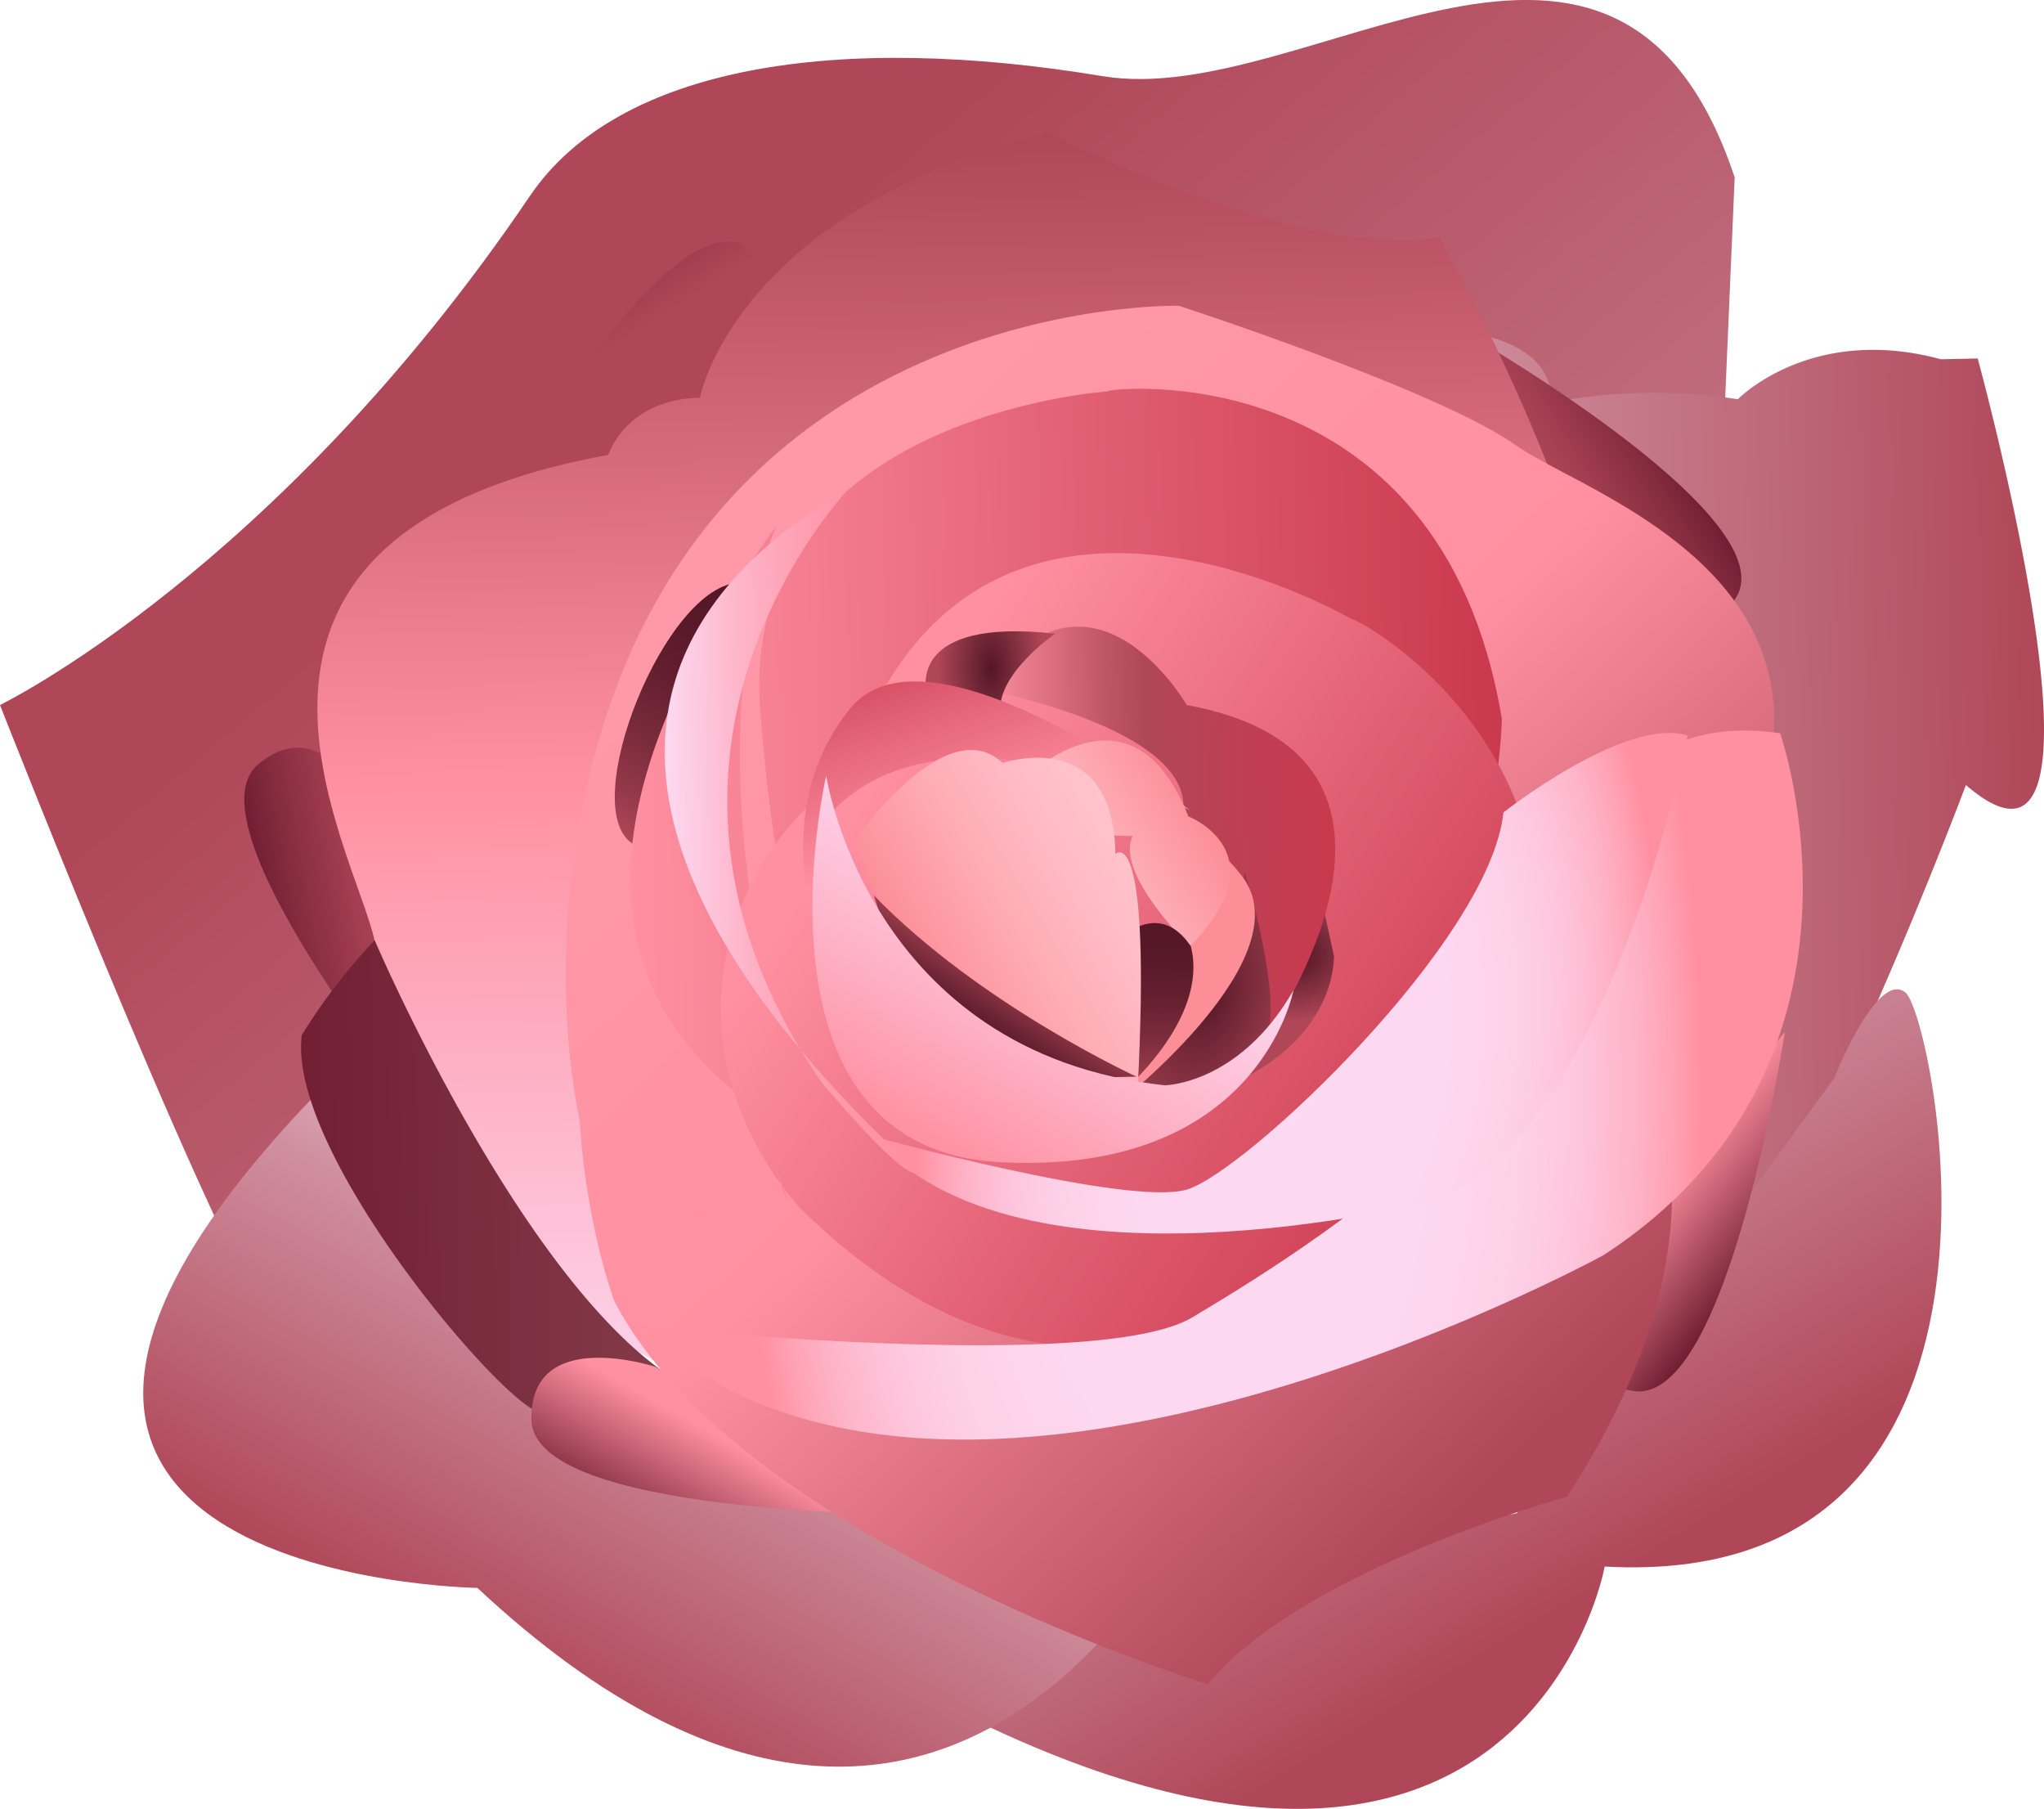 <svg xmlns="http://www.w3.org/2000/svg" xmlns:xlink="http://www.w3.org/1999/xlink" viewBox="0 0 260.76 230.7"><defs><style>.cls-1{fill:url(#linear-gradient);}.cls-2{fill:url(#linear-gradient-2);}.cls-3{fill:url(#linear-gradient-3);}.cls-4{fill:url(#linear-gradient-4);}.cls-5{fill:url(#linear-gradient-5);}.cls-6{fill:url(#linear-gradient-6);}.cls-7{fill:url(#linear-gradient-7);}.cls-8{fill:url(#linear-gradient-8);}.cls-9{fill:url(#linear-gradient-9);}.cls-10{fill:url(#linear-gradient-10);}.cls-11{fill:url(#linear-gradient-11);}.cls-12{fill:url(#linear-gradient-12);}.cls-13{fill:url(#linear-gradient-13);}.cls-14{fill:url(#linear-gradient-14);}.cls-15{fill:url(#linear-gradient-15);}.cls-16{fill:url(#radial-gradient);}.cls-17{fill:url(#linear-gradient-16);}.cls-18{fill:url(#radial-gradient-2);}.cls-19{fill:url(#linear-gradient-17);}.cls-20{fill:url(#radial-gradient-3);}.cls-21{fill:url(#linear-gradient-18);}.cls-22{fill:url(#linear-gradient-19);}.cls-23{fill:url(#linear-gradient-20);}.cls-24{fill:url(#linear-gradient-21);}.cls-25{fill:url(#linear-gradient-22);}.cls-26{fill:url(#radial-gradient-4);}.cls-27{fill:url(#radial-gradient-5);}.cls-28{fill:url(#linear-gradient-23);}.cls-29{fill:url(#linear-gradient-24);}</style><linearGradient id="linear-gradient" x1="-2709.92" y1="2638.95" x2="-2723.2" y2="2741.32" gradientTransform="matrix(-0.8, 0.98, -1.42, -1.15, 1795.64, 5868.95)" gradientUnits="userSpaceOnUse"><stop offset="0" stop-color="#d090a0"/><stop offset="0.9" stop-color="#b34f60"/><stop offset="1" stop-color="#af4758"/></linearGradient><linearGradient id="linear-gradient-2" x1="347.49" y1="-151.71" x2="269.43" y2="-151.71" gradientTransform="translate(-84.07 261.95) rotate(-0.88)" gradientUnits="userSpaceOnUse"><stop offset="0" stop-color="#af4758"/><stop offset="0.44" stop-color="#be6979"/><stop offset="1" stop-color="#d090a0"/></linearGradient><linearGradient id="linear-gradient-3" x1="1776.63" y1="1392.69" x2="1758.02" y2="1446.55" gradientTransform="matrix(0.64, -0.77, 0.77, 0.64, -2035.63, 630.51)" xlink:href="#linear-gradient"/><linearGradient id="linear-gradient-4" x1="-2532.74" y1="546.37" x2="-2538.03" y2="561.77" gradientTransform="translate(1761.84 2063.63) rotate(60.84)" gradientUnits="userSpaceOnUse"><stop offset="0" stop-color="#af4758"/><stop offset="0.27" stop-color="#a33f51"/><stop offset="0.76" stop-color="#842b3e"/><stop offset="1" stop-color="#721f33"/></linearGradient><linearGradient id="linear-gradient-5" x1="-3304.41" y1="3416.63" x2="-3309.69" y2="3432.04" gradientTransform="matrix(-0.63, 0.78, -0.78, -0.63, 659.56, 4775.43)" xlink:href="#linear-gradient-4"/><linearGradient id="linear-gradient-6" x1="102.59" y1="5010.54" x2="97.3" y2="5025.93" gradientTransform="translate(-2934.67 3975.01) rotate(-140.14)" xlink:href="#linear-gradient-4"/><linearGradient id="linear-gradient-7" x1="189.31" y1="-110.34" x2="151.03" y2="-44.03" gradientTransform="translate(-84.07 261.95) rotate(-0.88)" gradientUnits="userSpaceOnUse"><stop offset="0" stop-color="#fddaf2"/><stop offset="0.2" stop-color="#e5b3c7"/><stop offset="0.39" stop-color="#d090a0"/><stop offset="1" stop-color="#af4758"/></linearGradient><linearGradient id="linear-gradient-8" x1="210.73" y1="-75.53" x2="210.73" y2="-241.66" gradientTransform="translate(-84.07 261.95) rotate(-0.88)" gradientUnits="userSpaceOnUse"><stop offset="0" stop-color="#fddaf2"/><stop offset="0.51" stop-color="#ff90a1"/><stop offset="0.75" stop-color="#d66b7c"/><stop offset="1" stop-color="#af4758"/></linearGradient><linearGradient id="linear-gradient-9" x1="176.63" y1="-109.74" x2="124.43" y2="-109.74" gradientTransform="translate(-84.07 261.95) rotate(-0.88)" gradientUnits="userSpaceOnUse"><stop offset="0" stop-color="#863e4c"/><stop offset="1" stop-color="#721f33"/></linearGradient><linearGradient id="linear-gradient-10" x1="-312.37" y1="-205.37" x2="-317.66" y2="-189.97" gradientTransform="translate(361.94 441.63) rotate(10.41)" gradientUnits="userSpaceOnUse"><stop offset="0" stop-color="#ff90a1"/><stop offset="1" stop-color="#721f33"/></linearGradient><linearGradient id="linear-gradient-11" x1="1954.1" y1="2541.32" x2="1948.81" y2="2556.73" gradientTransform="translate(-2824.19 1179.82) rotate(-71.17)" xlink:href="#linear-gradient-10"/><linearGradient id="linear-gradient-12" x1="-3223.83" y1="3568" x2="-3223.83" y2="3402.02" gradientTransform="matrix(-0.73, 0.69, -0.69, -0.73, 211.92, 4870.69)" gradientUnits="userSpaceOnUse"><stop offset="0" stop-color="#ff9aa9"/><stop offset="0.51" stop-color="#ff90a1"/><stop offset="0.75" stop-color="#d66b7c"/><stop offset="1" stop-color="#af4758"/></linearGradient><linearGradient id="linear-gradient-13" x1="163.29" y1="-153.93" x2="181.17" y2="-184.89" gradientTransform="translate(-84.07 261.95) rotate(-0.88)" gradientUnits="userSpaceOnUse"><stop offset="0" stop-color="#af4758"/><stop offset="0.16" stop-color="#933849"/><stop offset="0.37" stop-color="#782a3a"/><stop offset="0.58" stop-color="#641f2f"/><stop offset="0.79" stop-color="#581928"/><stop offset="1" stop-color="#541726"/></linearGradient><linearGradient id="linear-gradient-14" x1="166.76" y1="-157.18" x2="278.25" y2="-157.18" gradientTransform="translate(-84.07 261.95) rotate(-0.88)" gradientUnits="userSpaceOnUse"><stop offset="0" stop-color="#ff90a1"/><stop offset="0.52" stop-color="#e26073"/><stop offset="1" stop-color="#ca394e"/></linearGradient><linearGradient id="linear-gradient-15" x1="-1390.37" y1="-228.4" x2="-1295.04" y2="-228.4" gradientTransform="matrix(0.83, 0.55, -0.55, 0.83, 1140.01, 1054)" xlink:href="#linear-gradient-14"/><radialGradient id="radial-gradient" cx="509.08" cy="219.11" r="7.89" gradientTransform="matrix(1.17, -0.27, 0.23, 1.02, -480.47, 35.89)" gradientUnits="userSpaceOnUse"><stop offset="0" stop-color="#541726"/><stop offset="0.28" stop-color="#692232"/><stop offset="0.86" stop-color="#a03f50"/><stop offset="1" stop-color="#af4758"/></radialGradient><linearGradient id="linear-gradient-16" x1="212.05" y1="-152.23" x2="256.68" y2="-152.23" gradientTransform="translate(-84.07 261.95) rotate(-0.88)" gradientUnits="userSpaceOnUse"><stop offset="0" stop-color="#ff90a1"/><stop offset="0.11" stop-color="#ea7d8e"/><stop offset="0.35" stop-color="#bf5667"/><stop offset="0.47" stop-color="#af4758"/><stop offset="0.72" stop-color="#be3f53"/><stop offset="1" stop-color="#ca394e"/></linearGradient><radialGradient id="radial-gradient-2" cx="2360.93" cy="241.58" r="6.84" gradientTransform="translate(2494.51 532.19) rotate(179.12) scale(1 2)" gradientUnits="userSpaceOnUse"><stop offset="0" stop-color="#541726"/><stop offset="1" stop-color="#af4758"/></radialGradient><linearGradient id="linear-gradient-17" x1="-4560.58" y1="3197.66" x2="-4542.12" y2="3165.69" gradientTransform="matrix(-0.39, 0.55, -0.71, -0.5, 601.02, 4187.26)" gradientUnits="userSpaceOnUse"><stop offset="0" stop-color="#ca394e"/><stop offset="0.52" stop-color="#e7697c"/><stop offset="1" stop-color="#ff90a1"/></linearGradient><radialGradient id="radial-gradient-3" cx="-684.3" cy="-88.43" r="11.46" gradientTransform="matrix(1.31, 0.46, -0.73, 2.1, 985.81, 627.77)" gradientUnits="userSpaceOnUse"><stop offset="0" stop-color="#541726"/><stop offset="0.19" stop-color="#6b2333"/><stop offset="0.54" stop-color="#903747"/><stop offset="0.82" stop-color="#a74353"/><stop offset="1" stop-color="#af4758"/></radialGradient><linearGradient id="linear-gradient-18" x1="1675.23" y1="6147.62" x2="1693.69" y2="6115.64" gradientTransform="matrix(-0.35, -0.41, 0.46, -0.4, -2114.29, 3270.29)" gradientUnits="userSpaceOnUse"><stop offset="0" stop-color="#fc8e97"/><stop offset="0.54" stop-color="#fdb9cb"/><stop offset="1" stop-color="#fddaf2"/></linearGradient><linearGradient id="linear-gradient-19" x1="222.74" y1="-145.93" x2="239.46" y2="-155.58" gradientTransform="translate(-84.07 261.95) rotate(-0.88)" gradientUnits="userSpaceOnUse"><stop offset="0" stop-color="#ffc3cc"/><stop offset="0.25" stop-color="#feb5be"/><stop offset="1" stop-color="#fc8e97"/></linearGradient><linearGradient id="linear-gradient-20" x1="233.52" y1="-118.61" x2="233.52" y2="-140.56" xlink:href="#linear-gradient-13"/><linearGradient id="linear-gradient-21" x1="204.92" y1="-132.45" x2="232.22" y2="-148.21" gradientTransform="translate(-84.07 261.95) rotate(-0.88)" gradientUnits="userSpaceOnUse"><stop offset="0" stop-color="#fc8e97"/><stop offset="0.39" stop-color="#feaab3"/><stop offset="0.75" stop-color="#ffbcc5"/><stop offset="1" stop-color="#ffc3cc"/></linearGradient><linearGradient id="linear-gradient-22" x1="-1966.86" y1="1867.75" x2="-1970.74" y2="1865.34" gradientTransform="matrix(0.03, 2, -1.87, 0.03, 3676.65, 4009.35)" xlink:href="#radial-gradient"/><radialGradient id="radial-gradient-4" cx="241.71" cy="18.7" r="61.43" gradientTransform="matrix(1, -0.02, 0.03, 2, -86.5, 104.98)" gradientUnits="userSpaceOnUse"><stop offset="0" stop-color="#fddaf2"/><stop offset="0.43" stop-color="#fdd8f0"/><stop offset="0.61" stop-color="#fdd2e9"/><stop offset="0.74" stop-color="#fec6dd"/><stop offset="0.85" stop-color="#feb6cb"/><stop offset="0.94" stop-color="#ffa2b4"/><stop offset="1" stop-color="#ff90a1"/></radialGradient><radialGradient id="radial-gradient-5" cx="171.9" cy="-3024.29" r="79.72" gradientTransform="matrix(0.57, 0.1, -0.16, 0.95, -417.68, 2991.74)" xlink:href="#radial-gradient-4"/><linearGradient id="linear-gradient-23" x1="203.04" y1="-113.01" x2="223.12" y2="-147.8" gradientTransform="translate(-84.07 261.95) rotate(-0.88)" gradientUnits="userSpaceOnUse"><stop offset="0" stop-color="#ff90a1"/><stop offset="0.49" stop-color="#feb6cb"/><stop offset="1" stop-color="#fddaf2"/></linearGradient><linearGradient id="linear-gradient-24" x1="171.4" y1="-152.99" x2="202.63" y2="-152.99" gradientTransform="translate(-84.07 261.95) rotate(-0.88)" gradientUnits="userSpaceOnUse"><stop offset="0" stop-color="#fddaf2"/><stop offset="0.08" stop-color="#fdd0e7"/><stop offset="0.32" stop-color="#feb4c8"/><stop offset="0.56" stop-color="#ffa0b3"/><stop offset="0.79" stop-color="#ff94a5"/><stop offset="1" stop-color="#ff90a1"/></linearGradient></defs><title>rose2</title><g id="Layer_2" data-name="Layer 2"><g id="Layer_1-2" data-name="Layer 1"><g id="rose2"><path class="cls-1" d="M221.3,22.62l-5.2,120.7-153.9-9.4s-18.7,43.7-25.4,38.2S0,89.92,0,89.92,35.2,72.82,67.6,25C78.9,8.32,107,4.12,140.7,9.72,166.8,14,206.4-22.08,221.3,22.62Z"/><path class="cls-2" d="M183.7,42.12s14.2-.2,14.3,9.2a69.84,69.84,0,0,1,23.7-.4s9.3-9.6,25.9-5.1l4.7-.1s20,73-1.5,54.4c0,0-25,66.6-36.8,69.2s-7.2-9.4-7.2-9.4,23.3-21.6,20.3-61.8c0,0-21.3-2-21.2,2.7S174.5,56.52,183.7,42.12Z"/><path class="cls-3" d="M105.7,209.12,193.5,193l40.5-55.5s5.5-13.9,9.1-10.9,19,76.4-38.4,73.2C204.8,199.82,193.1,262.62,105.7,209.12Z"/><path class="cls-4" d="M48.2,105.52s-6.1-15.8-15.3-8,21.2,44.9,21.2,44.9Z"/><path class="cls-5" d="M93.3,48.42s12.4-11.5,1.7-17.1-33.8,36.4-33.8,36.4Z"/><path class="cls-6" d="M204.5,74s11.3,12.6,17.1,2-35.9-34.3-35.9-34.3Z"/><path class="cls-7" d="M43.3,136.52l31.5,49.2,68.5-5.8s14.1-5,14.2-.2-31.8,83.3-96.6,22.8C60.9,202.52-21.9,201.42,43.3,136.52Z"/><path class="cls-8" d="M139.7,48.72c-25.2,1.7-34.7-4.8-64.4,16.4-30.4,21.8-11,54.6-11,54.6,19.6,44.6,55.2,48.8,55.2,48.8,64,6.1,86.7-51,86.7-51,9-33.2-22.6-87.2-22.6-87.2-18.9,2.7-49.9-13.4-49.9-13.4-40,10.1-44.4,33.8-44.4,33.8-9.5.2-11.7,7.3-11.7,7.3-56.6,10.3-32.3,50.2-29.8,62s19.6,42.3,19.6,42.3,48,46.6,104.1.8S211.3,44,139.7,48.72Z"/><path class="cls-9" d="M47.8,119.92s22.1,51.7,43.5,58.5c0,0-22.6-5.7-21.9.9s-33-30.8-30.9-47.3A73.38,73.38,0,0,1,47.8,119.92Z"/><path class="cls-10" d="M83.6,174.32s-16.1-5.3-15.8,6.8,48.2,12,48.2,12Z"/><path class="cls-11" d="M204.2,160.72s-7.7,15.1,4.3,16.7,19.2-45.8,19.2-45.8Z"/><path class="cls-12" d="M173.9,171.62c17.4-18.3,28.8-20,36.3-55.7,7.6-36.6-28.9-47.6-28.9-47.6-44.7-19.6-73.6,1.4-73.6,1.4C56.5,108.52,78.4,166,78.4,166c15.9,30.5,75.7,48.8,75.7,48.8,12.1-14.7,45.8-23.9,45.8-23.9,22.6-34.6,9.8-55,9.8-55,6.9-6.5,3.7-13.3,3.7-13.3,34.7-45.9-10.2-58.8-20-65.8s-43-17.8-43-17.8-66.9-1.7-77.1,69.9S124.3,223.52,173.9,171.62Z"/><path class="cls-13" d="M94.4,74.32,85.2,91l-4.5,16.6C73.5,103,84.9,74.42,94.4,74.32Z"/><path class="cls-14" d="M97.5,123.92C89.7,88,99,67.12,99,67.12c-53.3,74.1,25,84.8,25,84.8-16.7-11.6-24-23.3-27-61.1s44.3-40.9,44.3-40.9c-.6-.4,42.5-5.4,50.3,41.8,0,0-1.3,71-65.3,60.1C126.3,151.82,102.6,147.52,97.5,123.92Z"/><path class="cls-15" d="M94.6,115.42c13.8-34,70.8-30.5,70.8-30.5-85.8,31.2-64.8,68.5-64.8,68.5-7.3-19-6.7-32.8,12.2-65.6S172.5,79,172.5,79c-.2-.7,38.1,19.5,18,62.9,0,0-41.1,57.9-87.8,12.8C102.7,154.82,85.5,137.82,94.6,115.42Z"/><path class="cls-16" d="M168.6,114.72s-2.8,13.3-9.4,22.5c0,0,10.5-4.9,11-15.2Z"/><path class="cls-17" d="M161.5,132.32s25.5-35.9-10.1-42.4c0,0-12.2-21.1-26-2,0,0,29.7,5.4,25.1,17.4,0,0,12,9.3,5,18.8C155.4,124.22,162.6,126.42,161.5,132.32Z"/><path class="cls-18" d="M118.2,88.12s-2.5-9.4,16.4-7.3c0,0-7,4.8-7,9.6C127.7,90.32,118.3,90.42,118.2,88.12Z"/><path class="cls-19" d="M151.8,103.32s-31.8-15.4-46.1.7c0,0-3.3,4.9-.8,17.1,0,0-7.4-17.3,3.6-30.8C118.7,77.92,151.8,103.32,151.8,103.32Z"/><path class="cls-20" d="M158.8,111.12s-3.5,25.5-18.5,28.7c0,0,17.2.8,21.2-7.4C163.8,127.62,158.8,111.12,158.8,111.12Z"/><path class="cls-21" d="M142.9,140.52s15.8-19.7,5.9-33.9c0,0-3.1-3.5-12.6-4.4,0,0,13.9-1.5,22.3,9.6C166.3,122.12,142.9,140.52,142.9,140.52Z"/><path class="cls-22" d="M130.2,99.72s14-14.4,21.4,4.4c0,0,11.9,4.6.2,16.6,0,0-9.6-9.3-7.3-14.1C144.5,106.62,128,106.92,130.2,99.72Z"/><path class="cls-23" d="M144.7,118.42s.3,21.3-2,21.3c0,0,11.7-9.6,9.2-19.1C151.8,120.72,149.4,116,144.7,118.42Z"/><path class="cls-24" d="M109.1,107.12s11.6-16.7,18.8-9.8c0,0,14.1-4.9,14.4,11.6,0,0,4.7-4.8,2.8,30.7C145,139.72,119,137.72,109.1,107.12Z"/><path class="cls-25" d="M145,137.32s-19.9-9.1-33.5-23.1c0,0,4.8,18.9,22.6,23.3Z"/><path class="cls-26" d="M81.6,169.12s58.3,6.2,70.5-1.1,57.9-34.5,55.6-68.5c0,0,5.2-8.1,19.4-6,0,0,14.8,42.4-22.6,66.6C204.5,160.12,120.1,206.32,81.6,169.12Z"/><path class="cls-27" d="M111.3,144.92s32.6,9,40.1,6.8,38.7-31.7,40.4-48.1c0,0,15.6-12.3,23.5-9.8,0,0-10.1,52-33.5,59.6C181.8,153.32,129.8,166.52,111.3,144.92Z"/><path class="cls-28" d="M105.4,98.92s5.3,35.4,43.2,39.5c0,0,9.5-.1,16.4-12.1,0,0-4.4,23.7-37.5,21.9S105.4,98.92,105.4,98.92Z"/><path class="cls-29" d="M108.4,62.22s-32.6,33.6-3.6,75.8c0,0,9.7,11.7,12,11.6S49.8,96.22,108.4,62.22Z"/></g></g></g></svg>